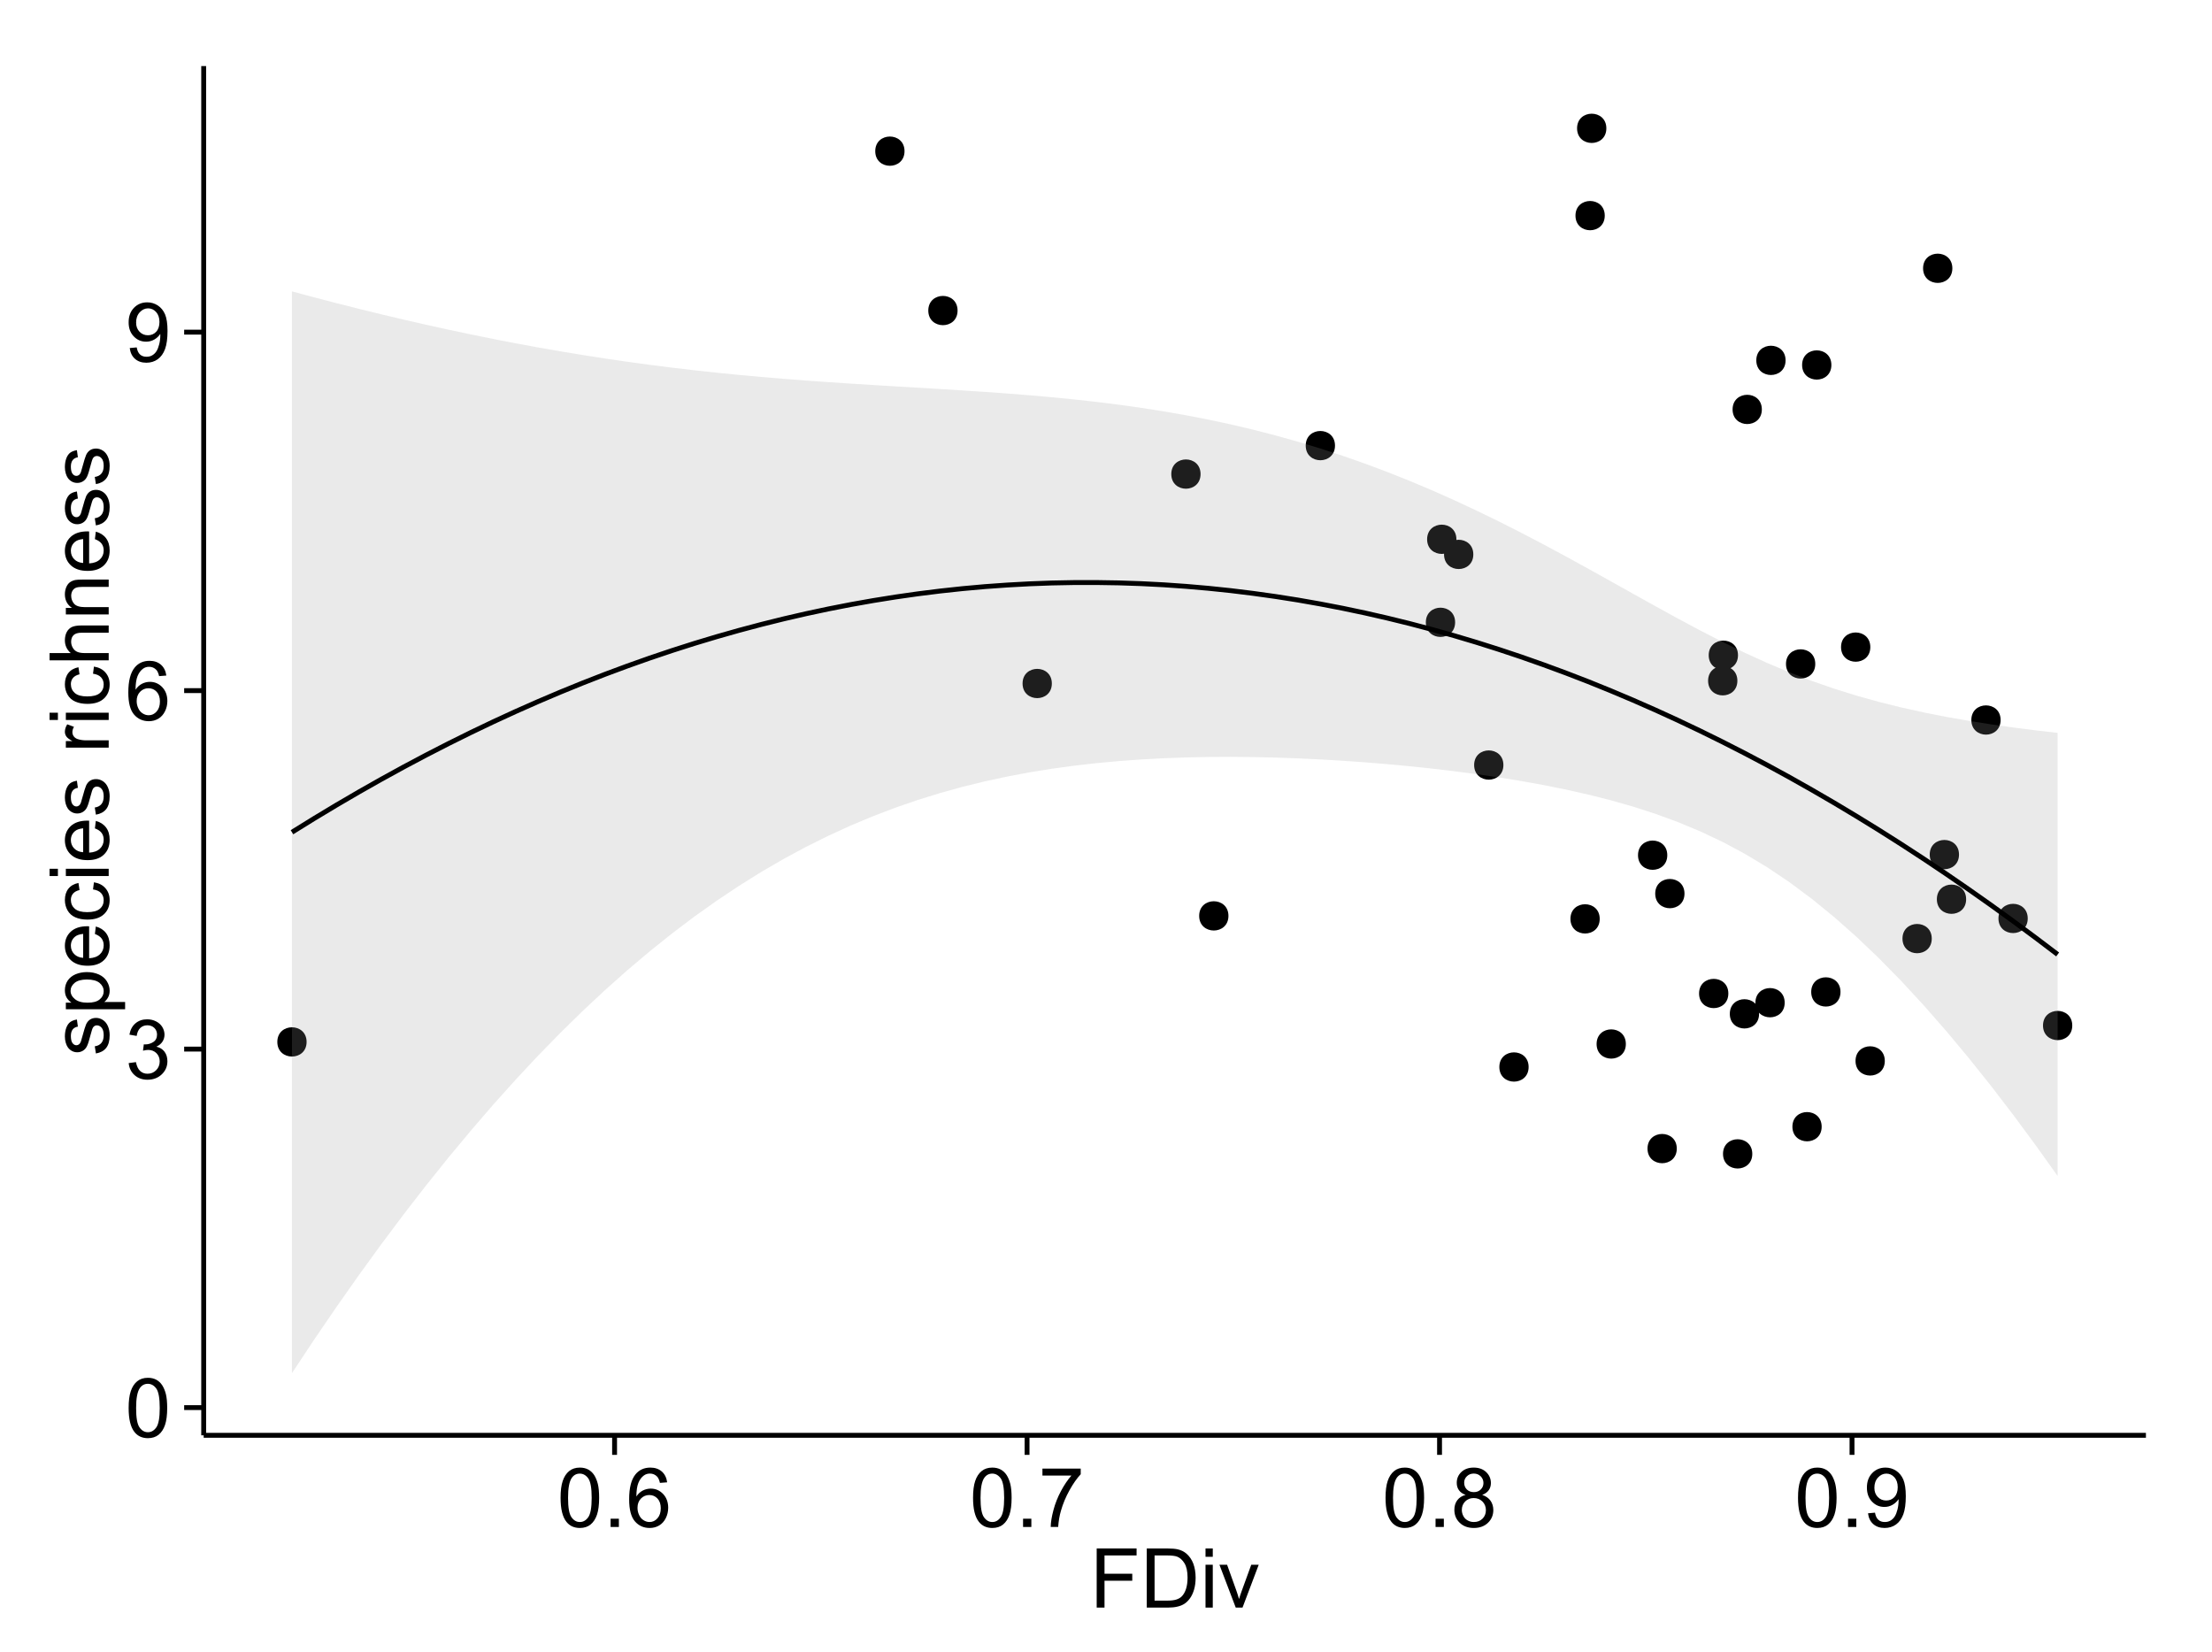 <?xml version="1.0" encoding="UTF-8"?>
<svg xmlns="http://www.w3.org/2000/svg" xmlns:xlink="http://www.w3.org/1999/xlink" width="482pt" height="360pt" viewBox="0 0 482 360" version="1.1">
<defs>
<g>
<symbol overflow="visible" id="glyph0-0">
<path style="stroke:none;" d="M 0.746 -6.355 C 0.742 -7.875 0.898 -9.102 1.215 -10.031 C 1.527 -10.961 1.996 -11.676 2.613 -12.18 C 3.23 -12.684 4.008 -12.938 4.949 -12.938 C 5.637 -12.938 6.242 -12.797 6.766 -12.52 C 7.285 -12.238 7.715 -11.836 8.059 -11.316 C 8.395 -10.789 8.664 -10.152 8.859 -9.398 C 9.051 -8.645 9.145 -7.629 9.148 -6.355 C 9.145 -4.84 8.992 -3.617 8.684 -2.691 C 8.371 -1.762 7.906 -1.047 7.289 -0.539 C 6.672 -0.035 5.891 0.215 4.949 0.219 C 3.703 0.215 2.727 -0.227 2.023 -1.117 C 1.168 -2.188 0.742 -3.934 0.746 -6.355 Z M 2.375 -6.355 C 2.371 -4.234 2.621 -2.824 3.117 -2.129 C 3.609 -1.426 4.219 -1.078 4.949 -1.082 C 5.672 -1.078 6.281 -1.43 6.781 -2.137 C 7.273 -2.836 7.523 -4.242 7.523 -6.355 C 7.523 -8.473 7.273 -9.883 6.781 -10.582 C 6.281 -11.277 5.664 -11.625 4.93 -11.629 C 4.199 -11.625 3.621 -11.316 3.191 -10.703 C 2.645 -9.918 2.371 -8.469 2.375 -6.355 Z M 2.375 -6.355 "/>
</symbol>
<symbol overflow="visible" id="glyph0-1">
<path style="stroke:none;" d="M 0.758 -3.402 L 2.336 -3.613 C 2.516 -2.711 2.824 -2.062 3.266 -1.672 C 3.699 -1.273 4.23 -1.078 4.859 -1.082 C 5.602 -1.078 6.23 -1.336 6.746 -1.855 C 7.254 -2.367 7.512 -3.004 7.516 -3.77 C 7.512 -4.492 7.273 -5.094 6.801 -5.566 C 6.324 -6.035 5.723 -6.27 4.992 -6.273 C 4.691 -6.27 4.316 -6.211 3.875 -6.102 L 4.051 -7.488 C 4.152 -7.473 4.238 -7.465 4.305 -7.469 C 4.977 -7.465 5.582 -7.641 6.125 -7.996 C 6.66 -8.344 6.93 -8.887 6.934 -9.625 C 6.93 -10.199 6.734 -10.68 6.344 -11.062 C 5.949 -11.445 5.441 -11.637 4.824 -11.637 C 4.207 -11.637 3.695 -11.441 3.285 -11.055 C 2.875 -10.668 2.613 -10.09 2.496 -9.316 L 0.914 -9.598 C 1.105 -10.656 1.543 -11.477 2.23 -12.062 C 2.914 -12.645 3.766 -12.938 4.789 -12.938 C 5.488 -12.938 6.137 -12.785 6.73 -12.484 C 7.32 -12.18 7.773 -11.77 8.09 -11.25 C 8.402 -10.727 8.559 -10.172 8.562 -9.59 C 8.559 -9.031 8.41 -8.523 8.113 -8.066 C 7.812 -7.609 7.371 -7.246 6.785 -6.977 C 7.547 -6.801 8.137 -6.438 8.562 -5.883 C 8.98 -5.328 9.191 -4.633 9.195 -3.805 C 9.191 -2.676 8.781 -1.723 7.965 -0.945 C 7.141 -0.164 6.105 0.223 4.852 0.227 C 3.719 0.223 2.777 -0.109 2.035 -0.781 C 1.285 -1.453 0.859 -2.328 0.758 -3.402 Z M 0.758 -3.402 "/>
</symbol>
<symbol overflow="visible" id="glyph0-2">
<path style="stroke:none;" d="M 8.957 -9.73 L 7.383 -9.605 C 7.242 -10.223 7.043 -10.676 6.785 -10.961 C 6.355 -11.41 5.828 -11.637 5.203 -11.637 C 4.695 -11.637 4.25 -11.496 3.875 -11.215 C 3.375 -10.852 2.984 -10.32 2.695 -9.625 C 2.406 -8.926 2.258 -7.934 2.25 -6.645 C 2.629 -7.223 3.094 -7.652 3.645 -7.938 C 4.195 -8.215 4.773 -8.355 5.379 -8.359 C 6.434 -8.355 7.328 -7.969 8.07 -7.195 C 8.809 -6.418 9.18 -5.414 9.184 -4.184 C 9.18 -3.371 9.008 -2.617 8.66 -1.926 C 8.312 -1.23 7.832 -0.699 7.227 -0.332 C 6.613 0.035 5.922 0.215 5.148 0.219 C 3.828 0.215 2.754 -0.266 1.922 -1.234 C 1.09 -2.199 0.672 -3.797 0.676 -6.031 C 0.672 -8.516 1.133 -10.328 2.055 -11.461 C 2.855 -12.445 3.938 -12.938 5.301 -12.938 C 6.312 -12.938 7.141 -12.652 7.789 -12.086 C 8.434 -11.516 8.824 -10.73 8.957 -9.73 Z M 2.496 -4.176 C 2.496 -3.629 2.609 -3.105 2.844 -2.609 C 3.07 -2.109 3.395 -1.73 3.812 -1.473 C 4.227 -1.207 4.664 -1.078 5.125 -1.082 C 5.789 -1.078 6.363 -1.348 6.844 -1.891 C 7.324 -2.426 7.562 -3.156 7.566 -4.086 C 7.562 -4.973 7.328 -5.676 6.855 -6.191 C 6.379 -6.703 5.781 -6.961 5.062 -6.961 C 4.348 -6.961 3.738 -6.703 3.242 -6.191 C 2.742 -5.676 2.496 -5.004 2.496 -4.176 Z M 2.496 -4.176 "/>
</symbol>
<symbol overflow="visible" id="glyph0-3">
<path style="stroke:none;" d="M 0.984 -2.98 L 2.504 -3.121 C 2.629 -2.402 2.875 -1.883 3.242 -1.562 C 3.602 -1.238 4.07 -1.078 4.641 -1.082 C 5.125 -1.078 5.551 -1.188 5.918 -1.414 C 6.285 -1.633 6.586 -1.934 6.82 -2.309 C 7.055 -2.68 7.25 -3.18 7.41 -3.816 C 7.566 -4.445 7.645 -5.09 7.648 -5.75 C 7.645 -5.812 7.641 -5.918 7.637 -6.062 C 7.316 -5.559 6.887 -5.148 6.34 -4.836 C 5.793 -4.52 5.199 -4.363 4.562 -4.367 C 3.492 -4.363 2.59 -4.75 1.852 -5.527 C 1.113 -6.297 0.742 -7.316 0.746 -8.586 C 0.742 -9.891 1.129 -10.945 1.902 -11.742 C 2.672 -12.539 3.637 -12.938 4.797 -12.938 C 5.633 -12.938 6.398 -12.711 7.098 -12.262 C 7.789 -11.809 8.316 -11.164 8.68 -10.332 C 9.035 -9.492 9.215 -8.285 9.219 -6.707 C 9.215 -5.055 9.039 -3.742 8.684 -2.77 C 8.324 -1.793 7.793 -1.051 7.09 -0.543 C 6.383 -0.035 5.555 0.215 4.605 0.219 C 3.598 0.215 2.773 -0.062 2.137 -0.621 C 1.496 -1.18 1.113 -1.965 0.984 -2.98 Z M 7.461 -8.664 C 7.457 -9.57 7.215 -10.293 6.734 -10.828 C 6.25 -11.359 5.672 -11.625 4.992 -11.629 C 4.289 -11.625 3.676 -11.336 3.156 -10.766 C 2.633 -10.188 2.371 -9.445 2.375 -8.535 C 2.371 -7.711 2.621 -7.043 3.117 -6.535 C 3.609 -6.02 4.219 -5.766 4.949 -5.766 C 5.68 -5.766 6.281 -6.02 6.754 -6.535 C 7.223 -7.043 7.457 -7.754 7.461 -8.664 Z M 7.461 -8.664 "/>
</symbol>
<symbol overflow="visible" id="glyph0-4">
<path style="stroke:none;" d="M 1.633 0 L 1.633 -1.801 L 3.438 -1.801 L 3.438 0 Z M 1.633 0 "/>
</symbol>
<symbol overflow="visible" id="glyph0-5">
<path style="stroke:none;" d="M 0.852 -11.195 L 0.852 -12.719 L 9.195 -12.719 L 9.195 -11.488 C 8.367 -10.613 7.555 -9.453 6.754 -8.008 C 5.945 -6.559 5.324 -5.07 4.887 -3.543 C 4.57 -2.461 4.367 -1.281 4.281 0 L 2.656 0 C 2.668 -1.012 2.867 -2.234 3.25 -3.672 C 3.629 -5.105 4.176 -6.492 4.891 -7.828 C 5.602 -9.16 6.359 -10.281 7.164 -11.195 Z M 0.852 -11.195 "/>
</symbol>
<symbol overflow="visible" id="glyph0-6">
<path style="stroke:none;" d="M 3.18 -6.988 C 2.52 -7.227 2.035 -7.57 1.723 -8.016 C 1.406 -8.461 1.246 -8.992 1.25 -9.617 C 1.246 -10.551 1.582 -11.34 2.258 -11.98 C 2.93 -12.617 3.828 -12.938 4.949 -12.938 C 6.07 -12.938 6.977 -12.609 7.664 -11.957 C 8.348 -11.301 8.688 -10.504 8.691 -9.57 C 8.688 -8.969 8.531 -8.449 8.219 -8.012 C 7.902 -7.566 7.426 -7.227 6.793 -6.988 C 7.582 -6.727 8.184 -6.309 8.598 -5.738 C 9.008 -5.16 9.215 -4.477 9.219 -3.684 C 9.215 -2.578 8.828 -1.652 8.051 -0.906 C 7.27 -0.156 6.242 0.215 4.977 0.219 C 3.699 0.215 2.676 -0.156 1.898 -0.91 C 1.117 -1.66 0.727 -2.602 0.73 -3.727 C 0.727 -4.562 0.938 -5.262 1.367 -5.832 C 1.789 -6.395 2.395 -6.781 3.18 -6.988 Z M 2.867 -9.668 C 2.863 -9.059 3.059 -8.559 3.453 -8.172 C 3.844 -7.785 4.355 -7.594 4.984 -7.594 C 5.59 -7.594 6.09 -7.785 6.48 -8.168 C 6.871 -8.551 7.066 -9.02 7.066 -9.578 C 7.066 -10.156 6.863 -10.645 6.465 -11.043 C 6.059 -11.438 5.559 -11.637 4.965 -11.637 C 4.359 -11.637 3.859 -11.441 3.465 -11.055 C 3.062 -10.668 2.863 -10.207 2.867 -9.668 Z M 2.355 -3.719 C 2.355 -3.262 2.461 -2.824 2.676 -2.406 C 2.887 -1.98 3.203 -1.652 3.629 -1.426 C 4.047 -1.191 4.504 -1.078 4.992 -1.082 C 5.746 -1.078 6.367 -1.32 6.863 -1.809 C 7.352 -2.293 7.598 -2.91 7.602 -3.664 C 7.598 -4.422 7.344 -5.055 6.84 -5.555 C 6.332 -6.051 5.699 -6.297 4.938 -6.301 C 4.191 -6.297 3.574 -6.051 3.09 -5.562 C 2.598 -5.066 2.355 -4.453 2.355 -3.719 Z M 2.355 -3.719 "/>
</symbol>
<symbol overflow="visible" id="glyph0-7">
<path style="stroke:none;" d="M 1.477 0 L 1.477 -12.883 L 10.168 -12.883 L 10.168 -11.363 L 3.18 -11.363 L 3.18 -7.375 L 9.227 -7.375 L 9.227 -5.852 L 3.18 -5.852 L 3.18 0 Z M 1.477 0 "/>
</symbol>
<symbol overflow="visible" id="glyph0-8">
<path style="stroke:none;" d="M 1.391 0 L 1.391 -12.883 L 5.828 -12.883 C 6.824 -12.879 7.59 -12.816 8.121 -12.699 C 8.855 -12.527 9.484 -12.223 10.012 -11.777 C 10.688 -11.199 11.195 -10.465 11.535 -9.574 C 11.867 -8.68 12.035 -7.656 12.039 -6.512 C 12.035 -5.531 11.922 -4.664 11.695 -3.91 C 11.469 -3.152 11.176 -2.527 10.816 -2.035 C 10.457 -1.535 10.066 -1.145 9.645 -0.863 C 9.219 -0.574 8.703 -0.359 8.105 -0.219 C 7.504 -0.07 6.816 0 6.039 0 Z M 3.094 -1.52 L 5.844 -1.52 C 6.688 -1.516 7.355 -1.598 7.844 -1.758 C 8.324 -1.914 8.711 -2.137 9 -2.426 C 9.402 -2.828 9.715 -3.371 9.941 -4.055 C 10.164 -4.734 10.277 -5.562 10.281 -6.539 C 10.277 -7.887 10.055 -8.922 9.617 -9.645 C 9.172 -10.367 8.637 -10.852 8.008 -11.102 C 7.547 -11.273 6.812 -11.359 5.801 -11.363 L 3.094 -11.363 Z M 3.094 -1.52 "/>
</symbol>
<symbol overflow="visible" id="glyph0-9">
<path style="stroke:none;" d="M 1.195 -11.066 L 1.195 -12.883 L 2.777 -12.883 L 2.777 -11.066 Z M 1.195 0 L 1.195 -9.336 L 2.777 -9.336 L 2.777 0 Z M 1.195 0 "/>
</symbol>
<symbol overflow="visible" id="glyph0-10">
<path style="stroke:none;" d="M 3.781 0 L 0.227 -9.336 L 1.898 -9.336 L 3.902 -3.742 C 4.117 -3.137 4.316 -2.512 4.5 -1.863 C 4.641 -2.355 4.836 -2.945 5.09 -3.641 L 7.164 -9.336 L 8.789 -9.336 L 5.258 0 Z M 3.781 0 "/>
</symbol>
<symbol overflow="visible" id="glyph1-0">
<path style="stroke:none;" d="M -2.785 -0.555 L -3.031 -2.117 C -2.402 -2.203 -1.922 -2.449 -1.59 -2.852 C -1.254 -3.25 -1.09 -3.812 -1.09 -4.535 C -1.09 -5.262 -1.234 -5.801 -1.531 -6.152 C -1.824 -6.504 -2.172 -6.68 -2.574 -6.68 C -2.926 -6.68 -3.207 -6.523 -3.418 -6.215 C -3.555 -5.996 -3.734 -5.457 -3.953 -4.598 C -4.246 -3.434 -4.5 -2.629 -4.715 -2.184 C -4.926 -1.734 -5.223 -1.395 -5.602 -1.164 C -5.98 -0.93 -6.398 -0.812 -6.855 -0.816 C -7.27 -0.812 -7.652 -0.91 -8.012 -1.102 C -8.363 -1.293 -8.66 -1.551 -8.895 -1.883 C -9.074 -2.125 -9.227 -2.461 -9.355 -2.887 C -9.48 -3.309 -9.543 -3.766 -9.547 -4.254 C -9.543 -4.984 -9.438 -5.625 -9.23 -6.184 C -9.016 -6.734 -8.73 -7.145 -8.371 -7.41 C -8.008 -7.672 -7.527 -7.852 -6.926 -7.953 L -6.715 -6.406 C -7.195 -6.332 -7.57 -6.129 -7.84 -5.797 C -8.105 -5.457 -8.238 -4.98 -8.242 -4.367 C -8.238 -3.637 -8.117 -3.121 -7.883 -2.812 C -7.641 -2.5 -7.359 -2.344 -7.039 -2.348 C -6.832 -2.344 -6.648 -2.406 -6.484 -2.539 C -6.312 -2.664 -6.172 -2.867 -6.062 -3.148 C -6.004 -3.301 -5.871 -3.766 -5.66 -4.543 C -5.359 -5.66 -5.113 -6.441 -4.926 -6.887 C -4.734 -7.324 -4.457 -7.672 -4.094 -7.926 C -3.73 -8.176 -3.281 -8.301 -2.742 -8.305 C -2.211 -8.301 -1.711 -8.148 -1.25 -7.844 C -0.781 -7.535 -0.422 -7.09 -0.172 -6.512 C 0.086 -5.926 0.211 -5.27 0.211 -4.543 C 0.211 -3.328 -0.039 -2.406 -0.543 -1.77 C -1.047 -1.133 -1.793 -0.727 -2.785 -0.555 Z M -2.785 -0.555 "/>
</symbol>
<symbol overflow="visible" id="glyph1-1">
<path style="stroke:none;" d="M 3.578 -1.188 L -9.336 -1.188 L -9.336 -2.629 L -8.121 -2.629 C -8.594 -2.965 -8.949 -3.348 -9.188 -3.777 C -9.426 -4.203 -9.543 -4.723 -9.547 -5.336 C -9.543 -6.129 -9.34 -6.832 -8.93 -7.445 C -8.516 -8.051 -7.934 -8.512 -7.191 -8.824 C -6.441 -9.133 -5.625 -9.285 -4.738 -9.289 C -3.781 -9.285 -2.922 -9.113 -2.156 -8.773 C -1.391 -8.43 -0.805 -7.934 -0.398 -7.281 C 0.008 -6.625 0.211 -5.938 0.211 -5.219 C 0.211 -4.691 0.102 -4.219 -0.121 -3.801 C -0.344 -3.379 -0.625 -3.035 -0.965 -2.77 L 3.578 -2.77 Z M -4.613 -2.621 C -3.41 -2.613 -2.523 -2.855 -1.949 -3.348 C -1.375 -3.832 -1.09 -4.422 -1.09 -5.117 C -1.09 -5.816 -1.387 -6.418 -1.98 -6.922 C -2.574 -7.418 -3.496 -7.668 -4.746 -7.672 C -5.934 -7.668 -6.824 -7.426 -7.418 -6.938 C -8.008 -6.449 -8.301 -5.863 -8.305 -5.188 C -8.301 -4.508 -7.988 -3.914 -7.359 -3.398 C -6.727 -2.879 -5.809 -2.617 -4.613 -2.621 Z M -4.613 -2.621 "/>
</symbol>
<symbol overflow="visible" id="glyph1-2">
<path style="stroke:none;" d="M -3.004 -7.578 L -2.805 -9.211 C -1.848 -8.953 -1.105 -8.473 -0.578 -7.777 C -0.051 -7.078 0.211 -6.188 0.211 -5.105 C 0.211 -3.738 -0.207 -2.656 -1.051 -1.859 C -1.887 -1.055 -3.066 -0.656 -4.586 -0.66 C -6.156 -0.656 -7.375 -1.059 -8.246 -1.871 C -9.109 -2.676 -9.543 -3.727 -9.547 -5.02 C -9.543 -6.266 -9.117 -7.285 -8.27 -8.078 C -7.418 -8.867 -6.223 -9.262 -4.684 -9.266 C -4.586 -9.262 -4.445 -9.258 -4.262 -9.254 L -4.262 -2.293 C -3.234 -2.348 -2.449 -2.641 -1.906 -3.164 C -1.359 -3.684 -1.09 -4.332 -1.09 -5.117 C -1.09 -5.691 -1.242 -6.188 -1.547 -6.598 C -1.852 -7.008 -2.336 -7.332 -3.004 -7.578 Z M -5.562 -2.383 L -5.562 -7.594 C -6.344 -7.523 -6.934 -7.324 -7.328 -6.996 C -7.934 -6.492 -8.238 -5.836 -8.242 -5.035 C -8.238 -4.305 -7.996 -3.695 -7.512 -3.203 C -7.027 -2.707 -6.375 -2.434 -5.562 -2.383 Z M -5.562 -2.383 "/>
</symbol>
<symbol overflow="visible" id="glyph1-3">
<path style="stroke:none;" d="M -3.418 -7.277 L -3.215 -8.832 C -2.141 -8.66 -1.301 -8.227 -0.699 -7.527 C -0.09 -6.824 0.211 -5.965 0.211 -4.949 C 0.211 -3.668 -0.203 -2.641 -1.039 -1.867 C -1.871 -1.09 -3.07 -0.703 -4.633 -0.703 C -5.637 -0.703 -6.52 -0.867 -7.277 -1.203 C -8.031 -1.535 -8.598 -2.047 -8.977 -2.73 C -9.355 -3.41 -9.543 -4.152 -9.547 -4.957 C -9.543 -5.969 -9.289 -6.797 -8.777 -7.441 C -8.262 -8.086 -7.531 -8.5 -6.59 -8.684 L -6.355 -7.145 C -6.98 -6.996 -7.453 -6.738 -7.77 -6.367 C -8.082 -5.992 -8.238 -5.543 -8.242 -5.02 C -8.238 -4.219 -7.953 -3.57 -7.387 -3.074 C -6.812 -2.574 -5.91 -2.324 -4.676 -2.328 C -3.422 -2.324 -2.508 -2.566 -1.941 -3.047 C -1.371 -3.527 -1.09 -4.152 -1.09 -4.93 C -1.09 -5.547 -1.277 -6.066 -1.66 -6.484 C -2.035 -6.898 -2.621 -7.164 -3.418 -7.277 Z M -3.418 -7.277 "/>
</symbol>
<symbol overflow="visible" id="glyph1-4">
<path style="stroke:none;" d="M -11.066 -1.195 L -12.883 -1.195 L -12.883 -2.777 L -11.066 -2.777 Z M 0 -1.195 L -9.336 -1.195 L -9.336 -2.777 L 0 -2.777 Z M 0 -1.195 "/>
</symbol>
<symbol overflow="visible" id="glyph1-5">
<path style="stroke:none;" d=""/>
</symbol>
<symbol overflow="visible" id="glyph1-6">
<path style="stroke:none;" d="M 0 -1.168 L -9.336 -1.168 L -9.336 -2.594 L -7.918 -2.594 C -8.578 -2.953 -9.016 -3.289 -9.23 -3.598 C -9.438 -3.906 -9.543 -4.242 -9.547 -4.613 C -9.543 -5.145 -9.375 -5.688 -9.035 -6.242 L -7.566 -5.695 C -7.793 -5.309 -7.91 -4.922 -7.91 -4.535 C -7.91 -4.188 -7.805 -3.875 -7.598 -3.602 C -7.387 -3.324 -7.098 -3.129 -6.734 -3.016 C -6.168 -2.836 -5.555 -2.746 -4.887 -2.75 L 0 -2.75 Z M 0 -1.168 "/>
</symbol>
<symbol overflow="visible" id="glyph1-7">
<path style="stroke:none;" d="M 0 -1.188 L -12.883 -1.188 L -12.883 -2.77 L -8.262 -2.77 C -9.117 -3.504 -9.543 -4.434 -9.547 -5.562 C -9.543 -6.25 -9.406 -6.852 -9.137 -7.363 C -8.859 -7.871 -8.484 -8.234 -8.004 -8.457 C -7.523 -8.676 -6.824 -8.789 -5.914 -8.789 L 0 -8.789 L 0 -7.207 L -5.914 -7.207 C -6.703 -7.207 -7.281 -7.035 -7.641 -6.691 C -8 -6.348 -8.18 -5.863 -8.184 -5.238 C -8.18 -4.77 -8.059 -4.328 -7.816 -3.914 C -7.574 -3.5 -7.242 -3.203 -6.828 -3.031 C -6.406 -2.852 -5.832 -2.766 -5.105 -2.77 L 0 -2.77 Z M 0 -1.188 "/>
</symbol>
<symbol overflow="visible" id="glyph1-8">
<path style="stroke:none;" d="M 0 -1.188 L -9.336 -1.188 L -9.336 -2.609 L -8.008 -2.609 C -9.031 -3.293 -9.543 -4.285 -9.547 -5.582 C -9.543 -6.141 -9.441 -6.656 -9.242 -7.133 C -9.035 -7.602 -8.77 -7.957 -8.445 -8.191 C -8.113 -8.426 -7.727 -8.59 -7.277 -8.684 C -6.98 -8.742 -6.465 -8.77 -5.738 -8.773 L 0 -8.773 L 0 -7.188 L -5.68 -7.188 C -6.32 -7.184 -6.801 -7.121 -7.121 -7.004 C -7.438 -6.879 -7.695 -6.66 -7.887 -6.348 C -8.074 -6.031 -8.168 -5.664 -8.172 -5.246 C -8.168 -4.57 -7.953 -3.992 -7.531 -3.504 C -7.102 -3.012 -6.293 -2.766 -5.098 -2.77 L 0 -2.77 Z M 0 -1.188 "/>
</symbol>
</g>
<clipPath id="clip1">
  <path d="M 44.383 14.398 L 468.602 14.398 L 468.602 313.742 L 44.383 313.742 Z M 44.383 14.398 "/>
</clipPath>
</defs>
<g id="surface2841">
<rect x="0" y="0" width="482" height="360" style="fill:rgb(100%,100%,100%);fill-opacity:1;stroke:none;"/>
<rect x="0" y="0" width="482" height="360" style="fill:rgb(100%,100%,100%);fill-opacity:1;stroke:none;"/>
<path style="fill:none;stroke-width:1.063;stroke-linecap:round;stroke-linejoin:round;stroke:rgb(100%,100%,100%);stroke-opacity:1;stroke-miterlimit:10;" d="M 0 360 L 482 360 L 482 0 L 0 0 Z M 0 360 "/>
<g clip-path="url(#clip1)" clip-rule="nonzero">
<path style=" stroke:none;fill-rule:nonzero;fill:rgb(100%,100%,100%);fill-opacity:1;" d="M 44.383 312.742 L 467.602 312.742 L 467.602 14.398 L 44.383 14.398 Z M 44.383 312.742 "/>
<path style=" stroke:none;fill-rule:nonzero;fill:rgb(0%,0%,0%);fill-opacity:1;" d="M 228.137 148.93 C 228.137 151.766 223.883 151.766 223.883 148.93 C 223.883 146.094 228.137 146.094 228.137 148.93 "/>
<path style=" stroke:none;fill-rule:nonzero;fill:rgb(0%,0%,0%);fill-opacity:1;" d="M 425.805 186.207 C 425.805 189.043 421.555 189.043 421.555 186.207 C 421.555 183.371 425.805 183.371 425.805 186.207 "/>
<path style=" stroke:none;fill-rule:nonzero;fill:rgb(0%,0%,0%);fill-opacity:1;" d="M 65.746 227.027 C 65.746 229.859 61.492 229.859 61.492 227.027 C 61.492 224.191 65.746 224.191 65.746 227.027 "/>
<path style=" stroke:none;fill-rule:nonzero;fill:rgb(0%,0%,0%);fill-opacity:1;" d="M 394.488 144.664 C 394.488 147.5 390.234 147.5 390.234 144.664 C 390.234 141.832 394.488 141.832 394.488 144.664 "/>
<path style=" stroke:none;fill-rule:nonzero;fill:rgb(0%,0%,0%);fill-opacity:1;" d="M 382.848 89.211 C 382.848 92.043 378.598 92.043 378.598 89.211 C 378.598 86.375 382.848 86.375 382.848 89.211 "/>
<path style=" stroke:none;fill-rule:nonzero;fill:rgb(0%,0%,0%);fill-opacity:1;" d="M 326.531 166.695 C 326.531 169.531 322.281 169.531 322.281 166.695 C 322.281 163.859 326.531 163.859 326.531 166.695 "/>
<path style=" stroke:none;fill-rule:nonzero;fill:rgb(0%,0%,0%);fill-opacity:1;" d="M 388.02 78.52 C 388.02 81.355 383.766 81.355 383.766 78.52 C 383.766 75.688 388.02 75.688 388.02 78.52 "/>
<path style=" stroke:none;fill-rule:nonzero;fill:rgb(0%,0%,0%);fill-opacity:1;" d="M 289.836 97.098 C 289.836 99.93 285.582 99.93 285.582 97.098 C 285.582 94.262 289.836 94.262 289.836 97.098 "/>
<path style=" stroke:none;fill-rule:nonzero;fill:rgb(0%,0%,0%);fill-opacity:1;" d="M 440.785 200.121 C 440.785 202.957 436.531 202.957 436.531 200.121 C 436.531 197.289 440.785 197.289 440.785 200.121 "/>
<path style=" stroke:none;fill-rule:nonzero;fill:rgb(0%,0%,0%);fill-opacity:1;" d="M 266.617 199.562 C 266.617 202.398 262.363 202.398 262.363 199.562 C 262.363 196.73 266.617 196.73 266.617 199.562 "/>
<path style=" stroke:none;fill-rule:nonzero;fill:rgb(0%,0%,0%);fill-opacity:1;" d="M 260.543 103.297 C 260.543 106.133 256.289 106.133 256.289 103.297 C 256.289 100.461 260.543 100.461 260.543 103.297 "/>
<path style=" stroke:none;fill-rule:nonzero;fill:rgb(0%,0%,0%);fill-opacity:1;" d="M 406.484 141 C 406.484 143.832 402.234 143.832 402.234 141 C 402.234 138.164 406.484 138.164 406.484 141 "/>
<path style=" stroke:none;fill-rule:nonzero;fill:rgb(0%,0%,0%);fill-opacity:1;" d="M 377.648 142.766 C 377.648 145.602 373.395 145.602 373.395 142.766 C 373.395 139.934 377.648 139.934 377.648 142.766 "/>
<path style=" stroke:none;fill-rule:nonzero;fill:rgb(0%,0%,0%);fill-opacity:1;" d="M 424.359 58.461 C 424.359 61.297 420.105 61.297 420.105 58.461 C 420.105 55.625 424.359 55.625 424.359 58.461 "/>
<path style=" stroke:none;fill-rule:nonzero;fill:rgb(0%,0%,0%);fill-opacity:1;" d="M 348.617 46.98 C 348.617 49.816 344.363 49.816 344.363 46.98 C 344.363 44.148 348.617 44.148 348.617 46.98 "/>
<path style=" stroke:none;fill-rule:nonzero;fill:rgb(0%,0%,0%);fill-opacity:1;" d="M 427.363 195.934 C 427.363 198.766 423.109 198.766 423.109 195.934 C 423.109 193.098 427.363 193.098 427.363 195.934 "/>
<path style=" stroke:none;fill-rule:nonzero;fill:rgb(0%,0%,0%);fill-opacity:1;" d="M 387.824 218.48 C 387.824 221.316 383.57 221.316 383.57 218.48 C 383.57 215.645 387.824 215.645 387.824 218.48 "/>
<path style=" stroke:none;fill-rule:nonzero;fill:rgb(0%,0%,0%);fill-opacity:1;" d="M 348.965 27.961 C 348.965 30.797 344.715 30.797 344.715 27.961 C 344.715 25.125 348.965 25.125 348.965 27.961 "/>
<path style=" stroke:none;fill-rule:nonzero;fill:rgb(0%,0%,0%);fill-opacity:1;" d="M 316.289 117.508 C 316.289 120.344 312.035 120.344 312.035 117.508 C 312.035 114.672 316.289 114.672 316.289 117.508 "/>
<path style=" stroke:none;fill-rule:nonzero;fill:rgb(0%,0%,0%);fill-opacity:1;" d="M 347.52 200.215 C 347.52 203.051 343.27 203.051 343.27 200.215 C 343.27 197.383 347.52 197.383 347.52 200.215 "/>
<path style=" stroke:none;fill-rule:nonzero;fill:rgb(0%,0%,0%);fill-opacity:1;" d="M 319.977 120.801 C 319.977 123.637 315.727 123.637 315.727 120.801 C 315.727 117.965 319.977 117.965 319.977 120.801 "/>
<path style=" stroke:none;fill-rule:nonzero;fill:rgb(0%,0%,0%);fill-opacity:1;" d="M 207.594 67.668 C 207.594 70.5 203.344 70.5 203.344 67.668 C 203.344 64.832 207.594 64.832 207.594 67.668 "/>
<path style=" stroke:none;fill-rule:nonzero;fill:rgb(0%,0%,0%);fill-opacity:1;" d="M 409.637 231.168 C 409.637 234 405.387 234 405.387 231.168 C 405.387 228.332 409.637 228.332 409.637 231.168 "/>
<path style=" stroke:none;fill-rule:nonzero;fill:rgb(0%,0%,0%);fill-opacity:1;" d="M 380.766 251.422 C 380.766 254.258 376.512 254.258 376.512 251.422 C 376.512 248.586 380.766 248.586 380.766 251.422 "/>
<path style=" stroke:none;fill-rule:nonzero;fill:rgb(0%,0%,0%);fill-opacity:1;" d="M 196.035 32.938 C 196.035 35.773 191.781 35.773 191.781 32.938 C 191.781 30.102 196.035 30.102 196.035 32.938 "/>
<path style=" stroke:none;fill-rule:nonzero;fill:rgb(0%,0%,0%);fill-opacity:1;" d="M 398 79.527 C 398 82.359 393.75 82.359 393.75 79.527 C 393.75 76.691 398 76.691 398 79.527 "/>
<path style=" stroke:none;fill-rule:nonzero;fill:rgb(0%,0%,0%);fill-opacity:1;" d="M 419.871 204.512 C 419.871 207.348 415.617 207.348 415.617 204.512 C 415.617 201.68 419.871 201.68 419.871 204.512 "/>
<path style=" stroke:none;fill-rule:nonzero;fill:rgb(0%,0%,0%);fill-opacity:1;" d="M 353.215 227.48 C 353.215 230.312 348.965 230.312 348.965 227.48 C 348.965 224.645 353.215 224.645 353.215 227.48 "/>
<path style=" stroke:none;fill-rule:nonzero;fill:rgb(0%,0%,0%);fill-opacity:1;" d="M 365.992 194.711 C 365.992 197.547 361.738 197.547 361.738 194.711 C 361.738 191.875 365.992 191.875 365.992 194.711 "/>
<path style=" stroke:none;fill-rule:nonzero;fill:rgb(0%,0%,0%);fill-opacity:1;" d="M 382.246 220.91 C 382.246 223.746 377.992 223.746 377.992 220.91 C 377.992 218.074 382.246 218.074 382.246 220.91 "/>
<path style=" stroke:none;fill-rule:nonzero;fill:rgb(0%,0%,0%);fill-opacity:1;" d="M 316.008 135.598 C 316.008 138.43 311.758 138.43 311.758 135.598 C 311.758 132.762 316.008 132.762 316.008 135.598 "/>
<path style=" stroke:none;fill-rule:nonzero;fill:rgb(0%,0%,0%);fill-opacity:1;" d="M 362.242 186.34 C 362.242 189.172 357.988 189.172 357.988 186.34 C 357.988 183.504 362.242 183.504 362.242 186.34 "/>
<path style=" stroke:none;fill-rule:nonzero;fill:rgb(0%,0%,0%);fill-opacity:1;" d="M 375.547 216.473 C 375.547 219.309 371.293 219.309 371.293 216.473 C 371.293 213.641 375.547 213.641 375.547 216.473 "/>
<path style=" stroke:none;fill-rule:nonzero;fill:rgb(0%,0%,0%);fill-opacity:1;" d="M 364.312 250.27 C 364.312 253.105 360.059 253.105 360.059 250.27 C 360.059 247.434 364.312 247.434 364.312 250.27 "/>
<path style=" stroke:none;fill-rule:nonzero;fill:rgb(0%,0%,0%);fill-opacity:1;" d="M 377.512 148.336 C 377.512 151.168 373.262 151.168 373.262 148.336 C 373.262 145.5 377.512 145.5 377.512 148.336 "/>
<path style=" stroke:none;fill-rule:nonzero;fill:rgb(0%,0%,0%);fill-opacity:1;" d="M 434.875 156.883 C 434.875 159.719 430.625 159.719 430.625 156.883 C 430.625 154.051 434.875 154.051 434.875 156.883 "/>
<path style=" stroke:none;fill-rule:nonzero;fill:rgb(0%,0%,0%);fill-opacity:1;" d="M 399.984 216.133 C 399.984 218.969 395.73 218.969 395.73 216.133 C 395.73 213.297 399.984 213.297 399.984 216.133 "/>
<path style=" stroke:none;fill-rule:nonzero;fill:rgb(0%,0%,0%);fill-opacity:1;" d="M 332.027 232.488 C 332.027 235.324 327.773 235.324 327.773 232.488 C 327.773 229.652 332.027 229.652 332.027 232.488 "/>
<path style=" stroke:none;fill-rule:nonzero;fill:rgb(0%,0%,0%);fill-opacity:1;" d="M 450.488 223.453 C 450.488 226.285 446.238 226.285 446.238 223.453 C 446.238 220.617 450.488 220.617 450.488 223.453 "/>
<path style=" stroke:none;fill-rule:nonzero;fill:rgb(0%,0%,0%);fill-opacity:1;" d="M 395.883 245.5 C 395.883 248.336 391.633 248.336 391.633 245.5 C 391.633 242.664 395.883 242.664 395.883 245.5 "/>
<path style=" stroke:none;fill-rule:nonzero;fill:rgb(0%,0%,0%);fill-opacity:1;" d="M 229.199 148.93 C 229.199 153.18 222.82 153.18 222.82 148.93 C 222.82 144.676 229.199 144.676 229.199 148.93 "/>
<path style=" stroke:none;fill-rule:nonzero;fill:rgb(0%,0%,0%);fill-opacity:1;" d="M 426.871 186.207 C 426.871 190.461 420.492 190.461 420.492 186.207 C 420.492 181.957 426.871 181.957 426.871 186.207 "/>
<path style=" stroke:none;fill-rule:nonzero;fill:rgb(0%,0%,0%);fill-opacity:1;" d="M 66.809 227.027 C 66.809 231.277 60.43 231.277 60.43 227.027 C 60.43 222.773 66.809 222.773 66.809 227.027 "/>
<path style=" stroke:none;fill-rule:nonzero;fill:rgb(0%,0%,0%);fill-opacity:1;" d="M 395.551 144.664 C 395.551 148.918 389.172 148.918 389.172 144.664 C 389.172 140.414 395.551 140.414 395.551 144.664 "/>
<path style=" stroke:none;fill-rule:nonzero;fill:rgb(0%,0%,0%);fill-opacity:1;" d="M 383.91 89.211 C 383.91 93.461 377.535 93.461 377.535 89.211 C 377.535 84.957 383.91 84.957 383.91 89.211 "/>
<path style=" stroke:none;fill-rule:nonzero;fill:rgb(0%,0%,0%);fill-opacity:1;" d="M 327.594 166.695 C 327.594 170.949 321.219 170.949 321.219 166.695 C 321.219 162.445 327.594 162.445 327.594 166.695 "/>
<path style=" stroke:none;fill-rule:nonzero;fill:rgb(0%,0%,0%);fill-opacity:1;" d="M 389.082 78.52 C 389.082 82.773 382.703 82.773 382.703 78.52 C 382.703 74.27 389.082 74.27 389.082 78.52 "/>
<path style=" stroke:none;fill-rule:nonzero;fill:rgb(0%,0%,0%);fill-opacity:1;" d="M 290.898 97.098 C 290.898 101.348 284.52 101.348 284.52 97.098 C 284.52 92.844 290.898 92.844 290.898 97.098 "/>
<path style=" stroke:none;fill-rule:nonzero;fill:rgb(0%,0%,0%);fill-opacity:1;" d="M 441.848 200.121 C 441.848 204.375 435.469 204.375 435.469 200.121 C 435.469 195.871 441.848 195.871 441.848 200.121 "/>
<path style=" stroke:none;fill-rule:nonzero;fill:rgb(0%,0%,0%);fill-opacity:1;" d="M 267.68 199.562 C 267.68 203.816 261.301 203.816 261.301 199.562 C 261.301 195.312 267.68 195.312 267.68 199.562 "/>
<path style=" stroke:none;fill-rule:nonzero;fill:rgb(0%,0%,0%);fill-opacity:1;" d="M 261.605 103.297 C 261.605 107.551 255.227 107.551 255.227 103.297 C 255.227 99.047 261.605 99.047 261.605 103.297 "/>
<path style=" stroke:none;fill-rule:nonzero;fill:rgb(0%,0%,0%);fill-opacity:1;" d="M 407.547 141 C 407.547 145.25 401.168 145.25 401.168 141 C 401.168 136.746 407.547 136.746 407.547 141 "/>
<path style=" stroke:none;fill-rule:nonzero;fill:rgb(0%,0%,0%);fill-opacity:1;" d="M 378.711 142.766 C 378.711 147.02 372.332 147.02 372.332 142.766 C 372.332 138.516 378.711 138.516 378.711 142.766 "/>
<path style=" stroke:none;fill-rule:nonzero;fill:rgb(0%,0%,0%);fill-opacity:1;" d="M 425.422 58.461 C 425.422 62.711 419.043 62.711 419.043 58.461 C 419.043 54.207 425.422 54.207 425.422 58.461 "/>
<path style=" stroke:none;fill-rule:nonzero;fill:rgb(0%,0%,0%);fill-opacity:1;" d="M 349.68 46.98 C 349.68 51.234 343.301 51.234 343.301 46.98 C 343.301 42.73 349.68 42.73 349.68 46.98 "/>
<path style=" stroke:none;fill-rule:nonzero;fill:rgb(0%,0%,0%);fill-opacity:1;" d="M 428.426 195.934 C 428.426 200.184 422.047 200.184 422.047 195.934 C 422.047 191.68 428.426 191.68 428.426 195.934 "/>
<path style=" stroke:none;fill-rule:nonzero;fill:rgb(0%,0%,0%);fill-opacity:1;" d="M 388.887 218.48 C 388.887 222.73 382.508 222.73 382.508 218.48 C 382.508 214.227 388.887 214.227 388.887 218.48 "/>
<path style=" stroke:none;fill-rule:nonzero;fill:rgb(0%,0%,0%);fill-opacity:1;" d="M 350.027 27.961 C 350.027 32.215 343.648 32.215 343.648 27.961 C 343.648 23.711 350.027 23.711 350.027 27.961 "/>
<path style=" stroke:none;fill-rule:nonzero;fill:rgb(0%,0%,0%);fill-opacity:1;" d="M 317.352 117.508 C 317.352 121.758 310.973 121.758 310.973 117.508 C 310.973 113.254 317.352 113.254 317.352 117.508 "/>
<path style=" stroke:none;fill-rule:nonzero;fill:rgb(0%,0%,0%);fill-opacity:1;" d="M 348.582 200.215 C 348.582 204.469 342.203 204.469 342.203 200.215 C 342.203 195.965 348.582 195.965 348.582 200.215 "/>
<path style=" stroke:none;fill-rule:nonzero;fill:rgb(0%,0%,0%);fill-opacity:1;" d="M 321.039 120.801 C 321.039 125.051 314.66 125.051 314.66 120.801 C 314.66 116.547 321.039 116.547 321.039 120.801 "/>
<path style=" stroke:none;fill-rule:nonzero;fill:rgb(0%,0%,0%);fill-opacity:1;" d="M 208.656 67.668 C 208.656 71.918 202.277 71.918 202.277 67.668 C 202.277 63.414 208.656 63.414 208.656 67.668 "/>
<path style=" stroke:none;fill-rule:nonzero;fill:rgb(0%,0%,0%);fill-opacity:1;" d="M 410.703 231.168 C 410.703 235.418 404.324 235.418 404.324 231.168 C 404.324 226.914 410.703 226.914 410.703 231.168 "/>
<path style=" stroke:none;fill-rule:nonzero;fill:rgb(0%,0%,0%);fill-opacity:1;" d="M 381.828 251.422 C 381.828 255.672 375.449 255.672 375.449 251.422 C 375.449 247.168 381.828 247.168 381.828 251.422 "/>
<path style=" stroke:none;fill-rule:nonzero;fill:rgb(0%,0%,0%);fill-opacity:1;" d="M 197.098 32.938 C 197.098 37.188 190.719 37.188 190.719 32.938 C 190.719 28.684 197.098 28.684 197.098 32.938 "/>
<path style=" stroke:none;fill-rule:nonzero;fill:rgb(0%,0%,0%);fill-opacity:1;" d="M 399.062 79.527 C 399.062 83.777 392.684 83.777 392.684 79.527 C 392.684 75.273 399.062 75.273 399.062 79.527 "/>
<path style=" stroke:none;fill-rule:nonzero;fill:rgb(0%,0%,0%);fill-opacity:1;" d="M 420.934 204.512 C 420.934 208.766 414.555 208.766 414.555 204.512 C 414.555 200.262 420.934 200.262 420.934 204.512 "/>
<path style=" stroke:none;fill-rule:nonzero;fill:rgb(0%,0%,0%);fill-opacity:1;" d="M 354.277 227.48 C 354.277 231.73 347.902 231.73 347.902 227.48 C 347.902 223.227 354.277 223.227 354.277 227.48 "/>
<path style=" stroke:none;fill-rule:nonzero;fill:rgb(0%,0%,0%);fill-opacity:1;" d="M 367.055 194.711 C 367.055 198.961 360.676 198.961 360.676 194.711 C 360.676 190.457 367.055 190.457 367.055 194.711 "/>
<path style=" stroke:none;fill-rule:nonzero;fill:rgb(0%,0%,0%);fill-opacity:1;" d="M 383.309 220.91 C 383.309 225.16 376.93 225.16 376.93 220.91 C 376.93 216.656 383.309 216.656 383.309 220.91 "/>
<path style=" stroke:none;fill-rule:nonzero;fill:rgb(0%,0%,0%);fill-opacity:1;" d="M 317.074 135.598 C 317.074 139.848 310.695 139.848 310.695 135.598 C 310.695 131.344 317.074 131.344 317.074 135.598 "/>
<path style=" stroke:none;fill-rule:nonzero;fill:rgb(0%,0%,0%);fill-opacity:1;" d="M 363.305 186.34 C 363.305 190.59 356.926 190.59 356.926 186.34 C 356.926 182.086 363.305 182.086 363.305 186.34 "/>
<path style=" stroke:none;fill-rule:nonzero;fill:rgb(0%,0%,0%);fill-opacity:1;" d="M 376.609 216.473 C 376.609 220.727 370.23 220.727 370.23 216.473 C 370.23 212.223 376.609 212.223 376.609 216.473 "/>
<path style=" stroke:none;fill-rule:nonzero;fill:rgb(0%,0%,0%);fill-opacity:1;" d="M 365.375 250.27 C 365.375 254.52 358.996 254.52 358.996 250.27 C 358.996 246.016 365.375 246.016 365.375 250.27 "/>
<path style=" stroke:none;fill-rule:nonzero;fill:rgb(0%,0%,0%);fill-opacity:1;" d="M 378.578 148.336 C 378.578 152.586 372.199 152.586 372.199 148.336 C 372.199 144.082 378.578 144.082 378.578 148.336 "/>
<path style=" stroke:none;fill-rule:nonzero;fill:rgb(0%,0%,0%);fill-opacity:1;" d="M 435.938 156.883 C 435.938 161.137 429.559 161.137 429.559 156.883 C 429.559 152.633 435.938 152.633 435.938 156.883 "/>
<path style=" stroke:none;fill-rule:nonzero;fill:rgb(0%,0%,0%);fill-opacity:1;" d="M 401.047 216.133 C 401.047 220.387 394.668 220.387 394.668 216.133 C 394.668 211.883 401.047 211.883 401.047 216.133 "/>
<path style=" stroke:none;fill-rule:nonzero;fill:rgb(0%,0%,0%);fill-opacity:1;" d="M 333.09 232.488 C 333.09 236.742 326.711 236.742 326.711 232.488 C 326.711 228.238 333.09 228.238 333.09 232.488 "/>
<path style=" stroke:none;fill-rule:nonzero;fill:rgb(0%,0%,0%);fill-opacity:1;" d="M 451.551 223.453 C 451.551 227.703 445.176 227.703 445.176 223.453 C 445.176 219.199 451.551 219.199 451.551 223.453 "/>
<path style=" stroke:none;fill-rule:nonzero;fill:rgb(0%,0%,0%);fill-opacity:1;" d="M 396.945 245.5 C 396.945 249.75 390.57 249.75 390.57 245.5 C 390.57 241.246 396.945 241.246 396.945 245.5 "/>
<path style=" stroke:none;fill-rule:nonzero;fill:rgb(60%,60%,60%);fill-opacity:0.2;" d="M 63.621 63.492 L 68.488 64.797 L 73.359 66.066 L 78.23 67.297 L 83.102 68.492 L 87.969 69.645 L 92.84 70.762 L 97.711 71.832 L 102.582 72.863 L 107.449 73.852 L 112.32 74.797 L 117.191 75.695 L 122.062 76.547 L 126.93 77.352 L 131.801 78.109 L 136.672 78.824 L 141.543 79.488 L 146.414 80.105 L 151.281 80.676 L 156.152 81.203 L 161.023 81.691 L 165.895 82.137 L 170.762 82.543 L 175.633 82.918 L 180.504 83.266 L 185.375 83.586 L 190.242 83.891 L 195.113 84.188 L 204.855 84.766 L 209.723 85.07 L 214.594 85.391 L 219.465 85.742 L 224.336 86.125 L 229.207 86.555 L 234.074 87.035 L 238.945 87.578 L 243.816 88.184 L 248.688 88.867 L 253.555 89.633 L 258.426 90.484 L 263.297 91.426 L 268.168 92.469 L 273.035 93.617 L 277.906 94.871 L 282.777 96.234 L 287.648 97.707 L 292.516 99.301 L 297.387 101.004 L 302.258 102.828 L 307.129 104.766 L 311.996 106.816 L 316.867 108.98 L 321.738 111.25 L 326.609 113.621 L 331.48 116.086 L 336.348 118.633 L 341.219 121.25 L 346.09 123.926 L 350.961 126.637 L 355.828 129.363 L 360.699 132.078 L 365.57 134.75 L 370.441 137.355 L 375.309 139.855 L 380.18 142.23 L 385.051 144.445 L 389.922 146.496 L 394.789 148.363 L 399.66 150.055 L 404.531 151.574 L 409.402 152.93 L 414.273 154.145 L 419.141 155.223 L 424.012 156.188 L 428.883 157.047 L 433.754 157.816 L 438.621 158.508 L 443.492 159.129 L 448.363 159.688 L 448.363 256.242 L 443.492 249.422 L 438.621 242.832 L 433.754 236.488 L 428.883 230.395 L 424.012 224.562 L 419.141 219.008 L 414.273 213.738 L 409.402 208.773 L 404.531 204.125 L 399.66 199.812 L 394.789 195.844 L 389.922 192.223 L 385.051 188.953 L 380.18 186.027 L 375.309 183.426 L 370.441 181.129 L 365.57 179.105 L 360.699 177.32 L 355.828 175.75 L 350.961 174.363 L 346.09 173.133 L 341.219 172.039 L 336.348 171.059 L 331.48 170.18 L 326.609 169.391 L 321.738 168.68 L 316.867 168.043 L 311.996 167.469 L 307.129 166.953 L 302.258 166.5 L 297.387 166.098 L 292.516 165.758 L 287.648 165.469 L 282.777 165.238 L 277.906 165.066 L 273.035 164.961 L 268.168 164.914 L 263.297 164.941 L 258.426 165.039 L 253.555 165.215 L 248.688 165.477 L 243.816 165.832 L 238.945 166.281 L 234.074 166.836 L 229.207 167.5 L 224.336 168.285 L 219.465 169.203 L 214.594 170.254 L 209.723 171.449 L 204.855 172.797 L 199.984 174.305 L 195.113 175.984 L 190.242 177.84 L 185.375 179.875 L 180.504 182.105 L 175.633 184.527 L 170.762 187.152 L 165.895 189.98 L 161.023 193.02 L 156.152 196.27 L 151.281 199.734 L 146.414 203.414 L 141.543 207.312 L 136.672 211.43 L 131.801 215.766 L 126.93 220.32 L 122.062 225.094 L 117.191 230.086 L 112.32 235.297 L 107.449 240.727 L 102.582 246.371 L 97.711 252.23 L 92.84 258.301 L 87.969 264.59 L 83.102 271.086 L 78.23 277.797 L 73.359 284.719 L 68.488 291.848 L 63.621 299.184 Z M 63.621 63.492 "/>
<path style="fill:none;stroke-width:1.063;stroke-linecap:butt;stroke-linejoin:round;stroke:rgb(0%,0%,0%);stroke-opacity:1;stroke-miterlimit:1;" d="M 63.621 181.336 L 68.488 178.32 L 73.359 175.391 L 78.23 172.547 L 83.102 169.789 L 87.969 167.117 L 92.84 164.531 L 97.711 162.031 L 102.582 159.617 L 107.449 157.289 L 112.32 155.047 L 117.191 152.891 L 122.062 150.82 L 126.93 148.836 L 131.801 146.938 L 136.672 145.125 L 141.543 143.398 L 146.414 141.758 L 151.281 140.203 L 156.152 138.738 L 161.023 137.355 L 165.895 136.059 L 170.762 134.848 L 175.633 133.723 L 180.504 132.684 L 185.375 131.73 L 190.242 130.867 L 195.113 130.086 L 199.984 129.391 L 204.855 128.781 L 209.723 128.258 L 214.594 127.82 L 219.465 127.473 L 224.336 127.207 L 229.207 127.027 L 234.074 126.934 L 238.945 126.93 L 243.816 127.008 L 248.688 127.172 L 253.555 127.422 L 258.426 127.762 L 263.297 128.184 L 268.168 128.691 L 273.035 129.289 L 277.906 129.969 L 282.777 130.734 L 287.648 131.59 L 292.516 132.527 L 297.387 133.551 L 302.258 134.664 L 307.129 135.859 L 311.996 137.145 L 316.867 138.512 L 321.738 139.965 L 326.609 141.508 L 331.48 143.133 L 336.348 144.848 L 341.219 146.645 L 346.09 148.527 L 350.961 150.5 L 355.828 152.555 L 360.699 154.699 L 365.57 156.926 L 370.441 159.242 L 375.309 161.641 L 380.18 164.129 L 385.051 166.699 L 389.922 169.359 L 394.789 172.105 L 399.66 174.934 L 404.531 177.852 L 409.402 180.852 L 414.273 183.941 L 419.141 187.113 L 424.012 190.375 L 428.883 193.723 L 433.754 197.152 L 438.621 200.672 L 443.492 204.273 L 448.363 207.965 "/>
</g>
<path style="fill:none;stroke-width:1.063;stroke-linecap:butt;stroke-linejoin:round;stroke:rgb(0%,0%,0%);stroke-opacity:1;stroke-miterlimit:10;" d="M 44.383 312.742 L 44.383 14.398 "/>
<g style="fill:rgb(0%,0%,0%);fill-opacity:1;">
  <use xlink:href="#glyph0-0" x="27.285" y="313.148"/>
</g>
<g style="fill:rgb(0%,0%,0%);fill-opacity:1;">
  <use xlink:href="#glyph0-1" x="27.285" y="235.039"/>
</g>
<g style="fill:rgb(0%,0%,0%);fill-opacity:1;">
  <use xlink:href="#glyph0-2" x="27.285" y="156.926"/>
</g>
<g style="fill:rgb(0%,0%,0%);fill-opacity:1;">
  <use xlink:href="#glyph0-3" x="27.285" y="78.816"/>
</g>
<path style="fill:none;stroke-width:1.063;stroke-linecap:butt;stroke-linejoin:round;stroke:rgb(0%,0%,0%);stroke-opacity:1;stroke-miterlimit:10;" d="M 40.129 306.707 L 44.383 306.707 "/>
<path style="fill:none;stroke-width:1.063;stroke-linecap:butt;stroke-linejoin:round;stroke:rgb(0%,0%,0%);stroke-opacity:1;stroke-miterlimit:10;" d="M 40.129 228.594 L 44.383 228.594 "/>
<path style="fill:none;stroke-width:1.063;stroke-linecap:butt;stroke-linejoin:round;stroke:rgb(0%,0%,0%);stroke-opacity:1;stroke-miterlimit:10;" d="M 40.129 150.484 L 44.383 150.484 "/>
<path style="fill:none;stroke-width:1.063;stroke-linecap:butt;stroke-linejoin:round;stroke:rgb(0%,0%,0%);stroke-opacity:1;stroke-miterlimit:10;" d="M 40.129 72.371 L 44.383 72.371 "/>
<path style="fill:none;stroke-width:1.063;stroke-linecap:butt;stroke-linejoin:round;stroke:rgb(0%,0%,0%);stroke-opacity:1;stroke-miterlimit:10;" d="M 44.383 312.742 L 467.602 312.742 "/>
<path style="fill:none;stroke-width:1.063;stroke-linecap:butt;stroke-linejoin:round;stroke:rgb(0%,0%,0%);stroke-opacity:1;stroke-miterlimit:10;" d="M 133.918 316.996 L 133.918 312.742 "/>
<path style="fill:none;stroke-width:1.063;stroke-linecap:butt;stroke-linejoin:round;stroke:rgb(0%,0%,0%);stroke-opacity:1;stroke-miterlimit:10;" d="M 223.797 316.996 L 223.797 312.742 "/>
<path style="fill:none;stroke-width:1.063;stroke-linecap:butt;stroke-linejoin:round;stroke:rgb(0%,0%,0%);stroke-opacity:1;stroke-miterlimit:10;" d="M 313.68 316.996 L 313.68 312.742 "/>
<path style="fill:none;stroke-width:1.063;stroke-linecap:butt;stroke-linejoin:round;stroke:rgb(0%,0%,0%);stroke-opacity:1;stroke-miterlimit:10;" d="M 403.559 316.996 L 403.559 312.742 "/>
<g style="fill:rgb(0%,0%,0%);fill-opacity:1;">
  <use xlink:href="#glyph0-0" x="121.406" y="332.715"/>
  <use xlink:href="#glyph0-4" x="131.417" y="332.715"/>
  <use xlink:href="#glyph0-2" x="136.418" y="332.715"/>
</g>
<g style="fill:rgb(0%,0%,0%);fill-opacity:1;">
  <use xlink:href="#glyph0-0" x="211.285" y="332.715"/>
  <use xlink:href="#glyph0-4" x="221.296" y="332.715"/>
  <use xlink:href="#glyph0-5" x="226.297" y="332.715"/>
</g>
<g style="fill:rgb(0%,0%,0%);fill-opacity:1;">
  <use xlink:href="#glyph0-0" x="301.168" y="332.715"/>
  <use xlink:href="#glyph0-4" x="311.179" y="332.715"/>
  <use xlink:href="#glyph0-6" x="316.18" y="332.715"/>
</g>
<g style="fill:rgb(0%,0%,0%);fill-opacity:1;">
  <use xlink:href="#glyph0-0" x="391.047" y="332.715"/>
  <use xlink:href="#glyph0-4" x="401.058" y="332.715"/>
  <use xlink:href="#glyph0-3" x="406.059" y="332.715"/>
</g>
<g style="fill:rgb(0%,0%,0%);fill-opacity:1;">
  <use xlink:href="#glyph0-7" x="237.496" y="350.281"/>
  <use xlink:href="#glyph0-8" x="248.491" y="350.281"/>
  <use xlink:href="#glyph0-9" x="261.49" y="350.281"/>
  <use xlink:href="#glyph0-10" x="265.489" y="350.281"/>
</g>
<g style="fill:rgb(0%,0%,0%);fill-opacity:1;">
  <use xlink:href="#glyph1-0" x="23.684" y="230.098"/>
  <use xlink:href="#glyph1-1" x="23.684" y="221.098"/>
  <use xlink:href="#glyph1-2" x="23.684" y="211.087"/>
  <use xlink:href="#glyph1-3" x="23.684" y="201.076"/>
  <use xlink:href="#glyph1-4" x="23.684" y="192.076"/>
  <use xlink:href="#glyph1-2" x="23.684" y="188.077"/>
  <use xlink:href="#glyph1-0" x="23.684" y="178.066"/>
  <use xlink:href="#glyph1-5" x="23.684" y="169.066"/>
  <use xlink:href="#glyph1-6" x="23.684" y="164.065"/>
  <use xlink:href="#glyph1-4" x="23.684" y="158.071"/>
  <use xlink:href="#glyph1-3" x="23.684" y="154.072"/>
  <use xlink:href="#glyph1-7" x="23.684" y="145.072"/>
  <use xlink:href="#glyph1-8" x="23.684" y="135.062"/>
  <use xlink:href="#glyph1-2" x="23.684" y="125.051"/>
  <use xlink:href="#glyph1-0" x="23.684" y="115.04"/>
  <use xlink:href="#glyph1-0" x="23.684" y="106.04"/>
</g>
</g>
</svg>
